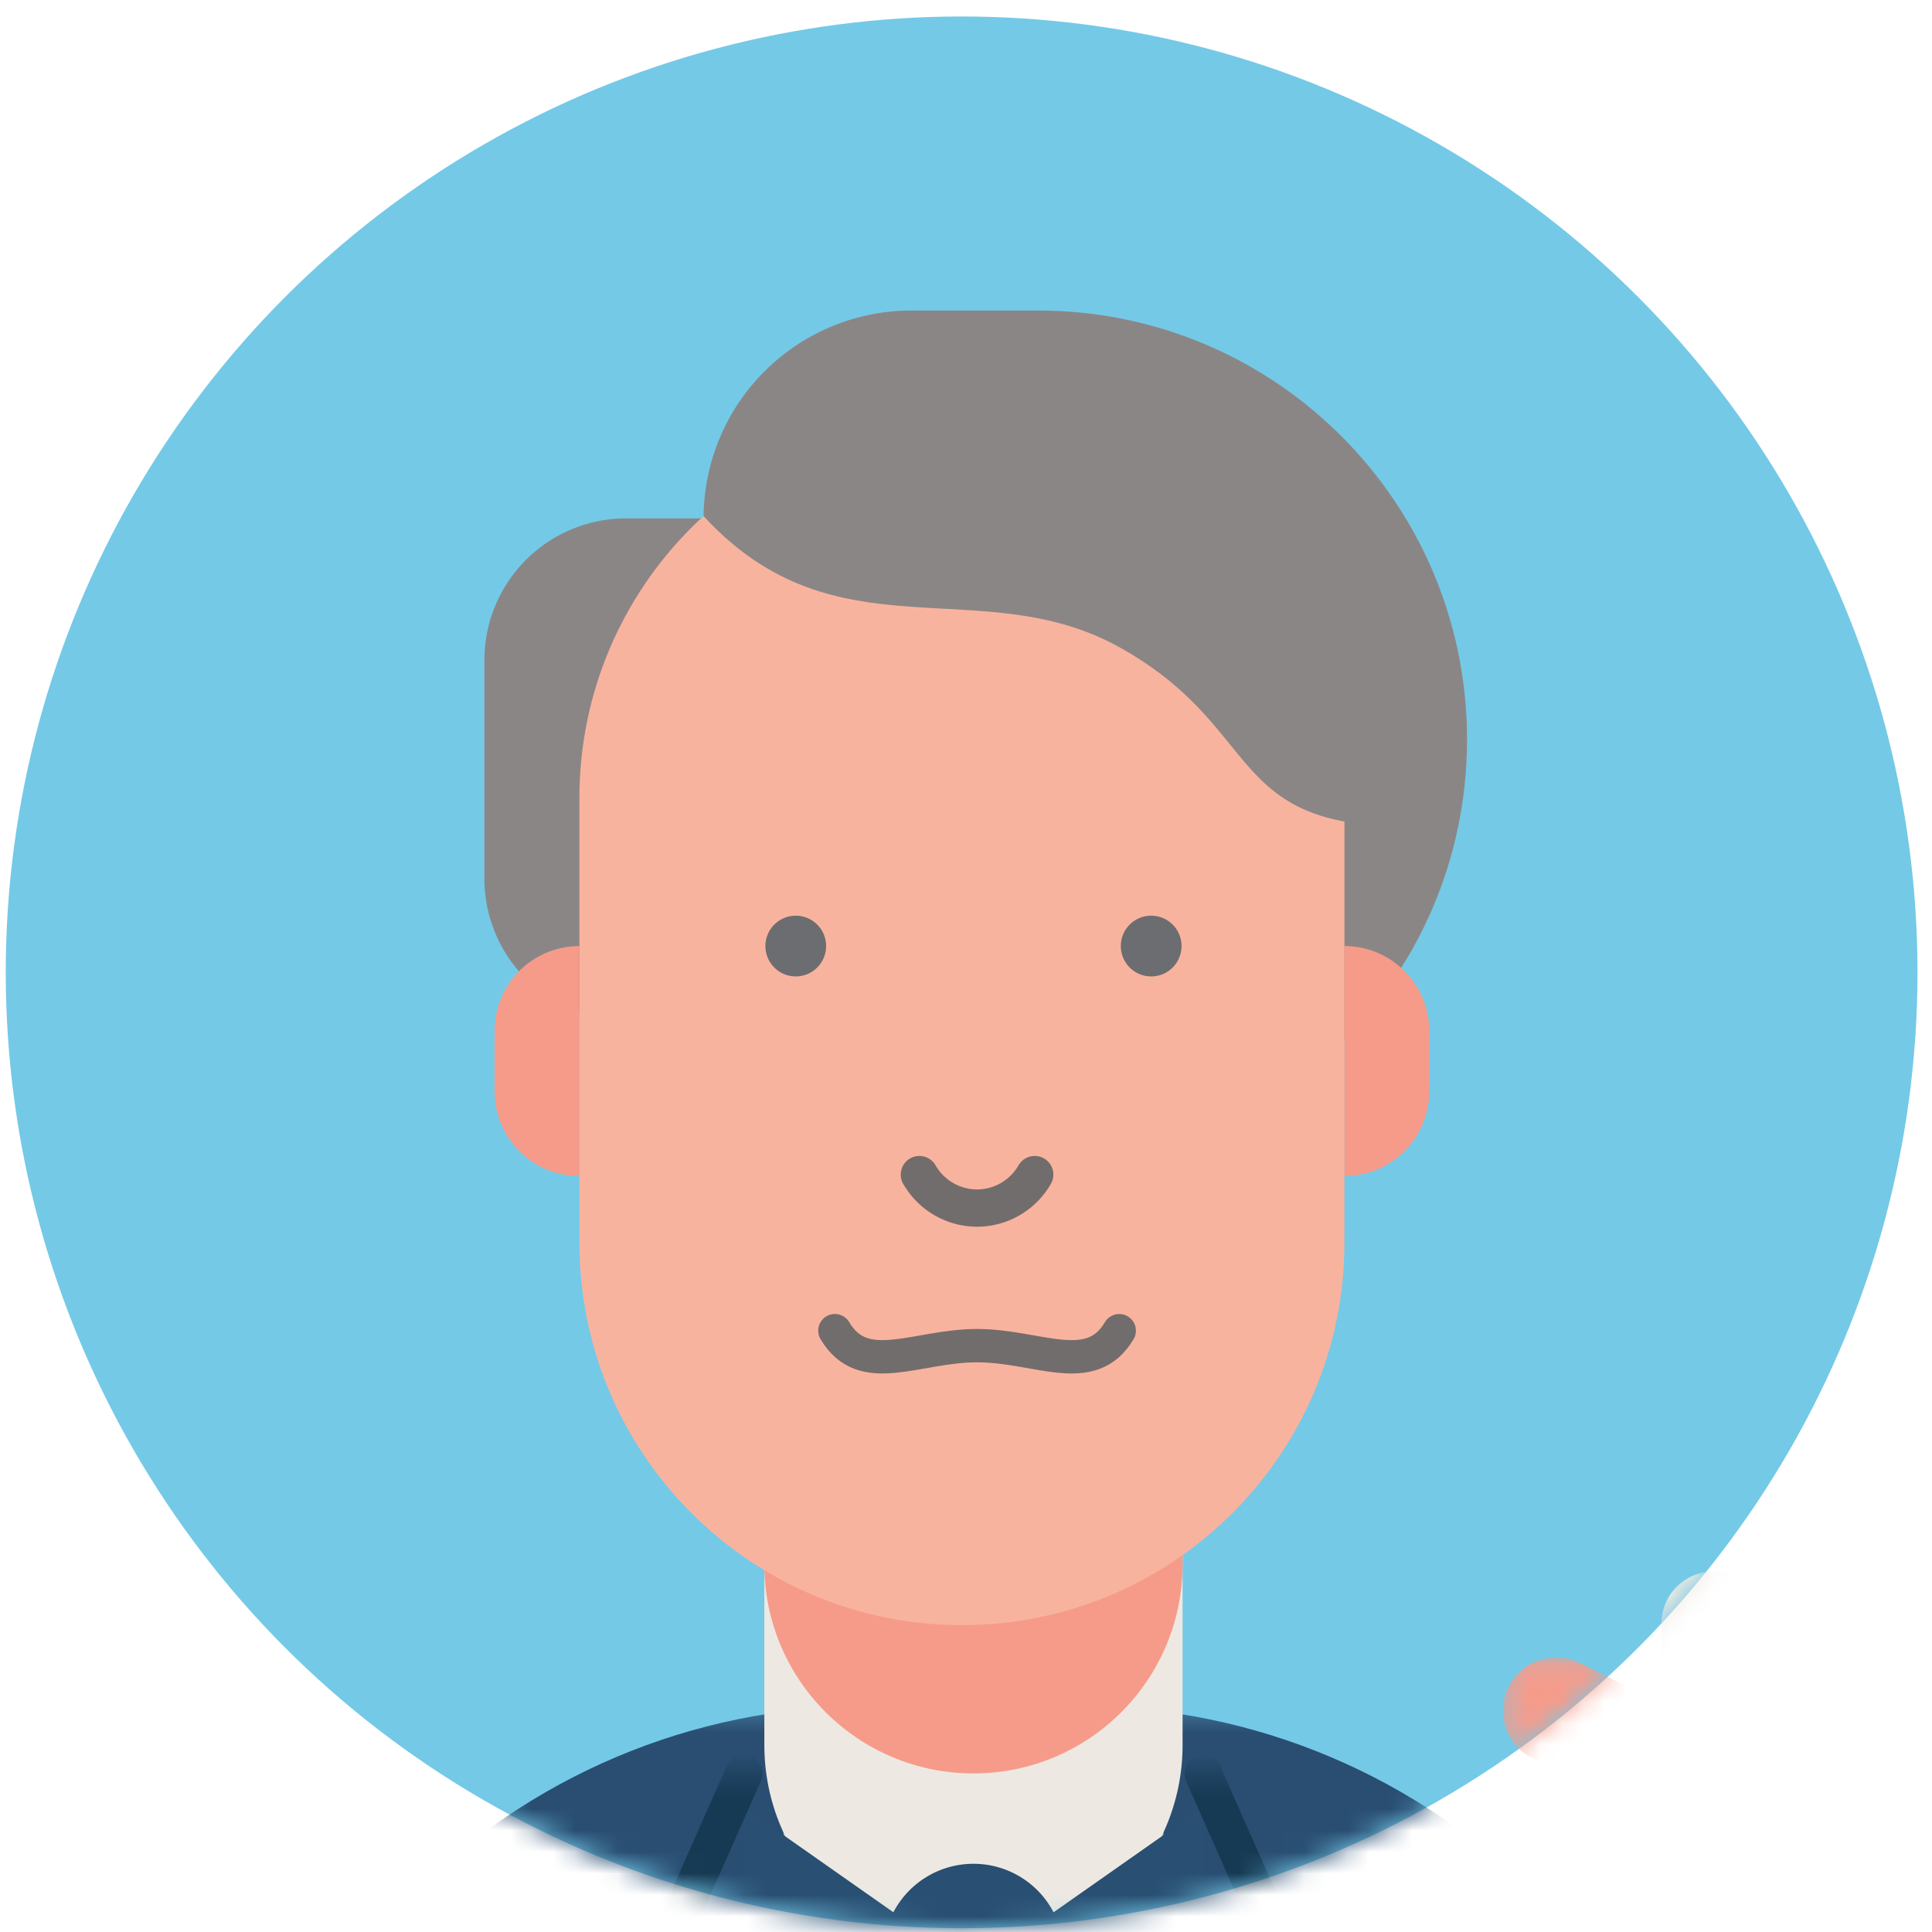<svg xmlns="http://www.w3.org/2000/svg" xmlns:xlink="http://www.w3.org/1999/xlink" width="90" height="90" viewBox="0 0 90 90"><defs><circle id="a" cx="44.528" cy="44.528" r="44.528"/><path id="c" d="M.221 31.975h70.117V.268H.22v31.707z"/><path id="e" d="M.008.527A30.453 30.453 0 0 1 3.974.27h9.773c1.344 0 2.668.088 3.966.258v31.448H.008V.527z"/><path id="g" d="M20.202 28.993H.34V.424h19.863z"/><path id="i" d="M19.94 28.993H.076V.424H19.94v28.569z"/><path id="k" d="M25.212 34.106H.289V.134h24.923v33.972z"/><path id="m" d="M0 105.692h114.59V.392H0z"/></defs><g fill="none" fill-rule="evenodd" transform="translate(.268 .768)"><mask id="b" fill="#fff"><use xlink:href="#a"/></mask><use fill="#74C9E7" xlink:href="#a"/><g mask="url(#b)"><path fill="#8B8686" d="M28.9 46.764h3.606V23.38H28.9a6.604 6.604 0 0 0-6.603 6.604V40.16a6.604 6.604 0 0 0 6.603 6.604M48.09 53.659H32.507v-30.28a9.68 9.68 0 0 1 9.68-9.68h5.905c11.034 0 19.979 8.946 19.979 19.98s-8.945 19.98-19.98 19.98"/><g transform="translate(9.8 78.438)"><mask id="d" fill="#fff"><use xlink:href="#c"/></mask><path fill="#294E72" d="M70.338 83.091H.22v-52.65C.221 13.777 13.73.268 30.393.268h9.773c16.663 0 30.172 13.509 30.172 30.173v52.65z" mask="url(#d)"/></g><g transform="translate(36.22 78.438)"><mask id="f" fill="#fff"><use xlink:href="#e"/></mask><path fill="#EDE9E2" d="M17.713 24.655L8.861 41.68.008 24.655V-5.049h17.705z" mask="url(#f)"/></g><g transform="translate(-10.227 4.721)"><path fill="#EDE9E2" d="M55.307 85.543c-5.38 0-9.742-4.362-9.742-9.742V55.508h19.483V75.8c0 5.38-4.361 9.742-9.741 9.742z"/><path fill="#F69B8A" d="M55.307 77.124c-5.38 0-9.742-4.361-9.742-9.741v-10.64h19.483v10.64c0 5.38-4.361 9.741-9.741 9.741"/><path fill="#F8B39E" d="M54.769 13.87c-9.841 0-17.819 7.978-17.819 17.819v20.708c0 9.84 7.978 17.819 17.819 17.819s17.819-7.978 17.819-17.82V31.69c0-9.841-7.978-17.819-17.819-17.819"/><path stroke="#726D6D" stroke-linecap="round" stroke-linejoin="round" stroke-width="1.554" d="M62.097 56.499c-1.323 2.245-3.794.697-6.623.697-2.83 0-5.3 1.548-6.623-.698"/><path fill="#6C6D70" d="M45.614 38.582a1.414 1.414 0 1 1 2.828 0 1.414 1.414 0 0 1-2.828 0M62.171 38.582a1.414 1.414 0 1 1 2.829 0 1.414 1.414 0 0 1-2.829 0"/><path stroke="#726D6D" stroke-linecap="round" stroke-linejoin="round" stroke-width="1.737" d="M52.787 49.228a3.105 3.105 0 0 0 2.687 1.56 3.105 3.105 0 0 0 2.686-1.56"/><path fill="#294F72" d="M44.61 78.702l9.742 6.84-9.742 6.841zM66.003 78.702l-9.741 6.84 9.74 6.841z"/><path fill="#294F72" d="M59.517 85.543a4.21 4.21 0 1 0-8.42 0 4.21 4.21 0 0 0 8.42 0"/><path fill="#8B8686" d="M71.336 31.416c.337.136 2.19.618 3.121.698l-3.121-15.848-12.111-4.451-12.144.427s-3.465 3.06-3.304 5.421c0 0 .155.774.483 1.025l3.577 3.276 10.436-.332 6.165 1.59 6.312 9.014.586-.82z"/><path fill="#8B8686" d="M42.733 18.552c6.172 6.713 12.927 2.49 19.438 6.145 5.786 3.248 5.183 7.12 10.417 8.085l2.589-8.266-9.546-9.049-19.787-.696-3.111 3.781z"/><g transform="translate(54.968 76.7)"><mask id="h" fill="#fff"><use xlink:href="#g"/></mask><path stroke="#173A54" stroke-linecap="round" stroke-linejoin="round" stroke-width="1.737" d="M.339 39.57l15.566-11.111-.955-4.616 5.252-2.705L11.035.424" mask="url(#h)"/></g><g transform="translate(35.367 76.7)"><mask id="j" fill="#fff"><use xlink:href="#i"/></mask><path stroke="#173A54" stroke-linecap="round" stroke-linejoin="round" stroke-width="1.737" d="M19.94 39.57L4.373 28.459l.955-4.616-5.252-2.705L9.243.424" mask="url(#j)"/></g><path fill="#EDE9E2" d="M95.53 82.613h-5.747a2.424 2.424 0 0 1-2.424-2.424V70.14a2.424 2.424 0 0 1 2.424-2.425h5.747a2.424 2.424 0 0 1 2.424 2.425v10.048a2.424 2.424 0 0 1-2.424 2.424"/><path stroke="#231F20" stroke-linecap="round" stroke-linejoin="round" stroke-width="1.371" d="M85.974 77.545l13.365 3.765"/><g transform="translate(79.683 71.586)"><mask id="l" fill="#fff"><use xlink:href="#k"/></mask><path fill="#F69B8A" d="M23.172 2.694c-1.472-.4-2.99.47-3.39 1.942L18.91 7.84 6.585 1.742 3.87.394a2.478 2.478 0 0 0-2.205 4.44l4.919 2.442v.843l-1.17-.581a2.478 2.478 0 0 0-2.204 4.44l2.158 1.071a2.475 2.475 0 0 0-2.158 4.457l1.86.924c.012 2.367 1.989 4.28 3.621 4.441v41.975h10.054V22.87s5.211-.997 5.211-6.243v-6.281l1.158-4.262c.4-1.473-.47-2.991-1.943-3.391" mask="url(#l)"/></g><mask id="n" fill="#fff"><use xlink:href="#m"/></mask><path fill="#F69B8A" d="M36.95 49.296V38.582a3.953 3.953 0 0 0-3.952 3.953v2.808a3.953 3.953 0 0 0 3.952 3.953M72.587 49.296V38.582a3.953 3.953 0 0 1 3.953 3.953v2.808a3.953 3.953 0 0 1-3.953 3.953" mask="url(#n)"/></g></g></g></svg>